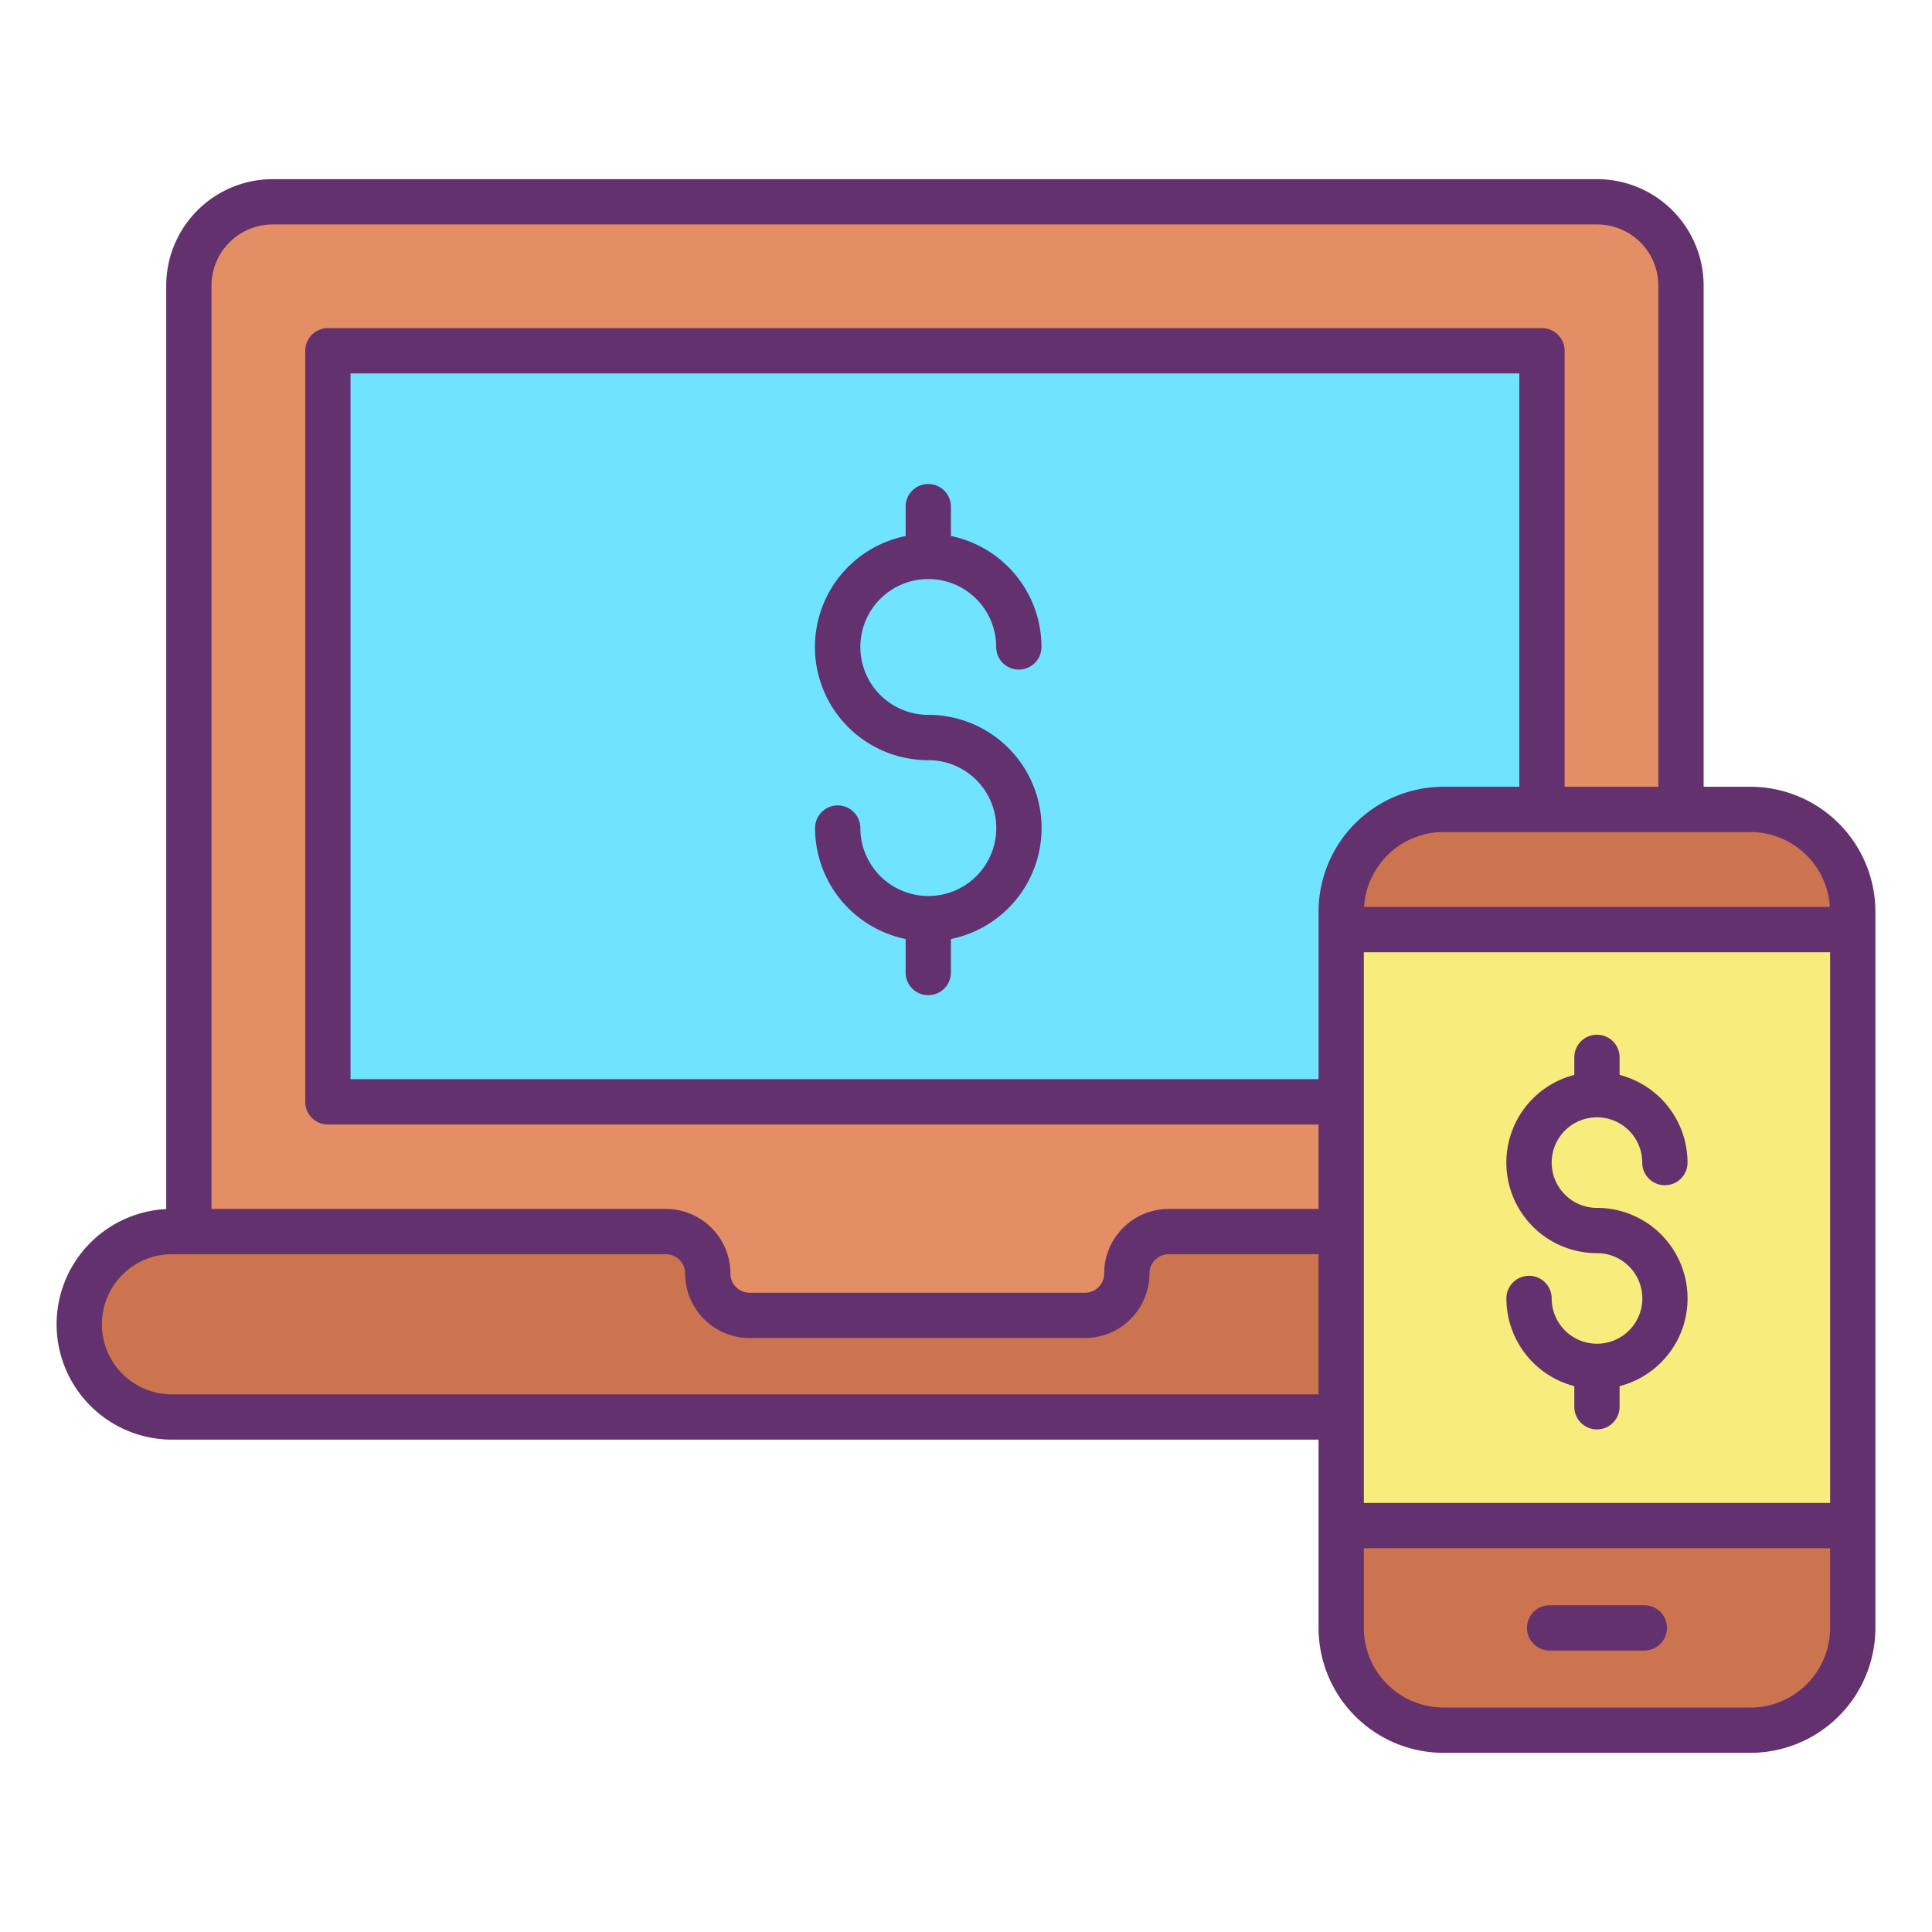 <?xml version="1.0"?>
<svg xmlns="http://www.w3.org/2000/svg" id="Layer_1" data-name="Layer 1" viewBox="0 0 512 512"><title>Online Payment 3</title><path d="M491,404.3v27.11a27.113,27.113,0,0,1-27.11,27.11H382.54a27.113,27.113,0,0,1-27.11-27.11V404.3Z" style="fill:#cc7350"/><polygon points="491 356.85 491 404.3 355.43 404.3 355.43 375.52 355.43 326.38 355.43 292 355.43 246.36 491 246.36 491 275.5 491 356.85" style="fill:#f8ec7d"/><path d="M491,241.61v4.75H355.43v-4.75a27.113,27.113,0,0,1,27.11-27.11h81.35A27.113,27.113,0,0,1,491,241.61Z" style="fill:#cc7350"/><path d="M445.48,75.69V214.5H408.64V92.96H86.89V292H355.43v34.38h-45.7a11.113,11.113,0,0,0-11.11,11.1,11.1,11.1,0,0,1-11.1,11.11H198.68a11.113,11.113,0,0,1-11.11-11.11,11.1,11.1,0,0,0-11.1-11.1H50.05V75.69A22.212,22.212,0,0,1,72.26,53.48H423.27A22.212,22.212,0,0,1,445.48,75.69Z" style="fill:#e48e66"/><path d="M408.64,92.96V214.5h-26.1a27.113,27.113,0,0,0-27.11,27.11V292H86.89V92.96Z" style="fill:#6fe3ff"/><path d="M355.43,326.38v49.14H45.57a24.57,24.57,0,0,1,0-49.14h130.9a11.1,11.1,0,0,1,11.1,11.1,11.113,11.113,0,0,0,11.11,11.11h88.84a11.1,11.1,0,0,0,11.1-11.11,11.113,11.113,0,0,1,11.11-11.1Z" style="fill:#cc7350"/><path d="M45.57,381.52H349.43v49.89a33.147,33.147,0,0,0,33.11,33.11h81.35A33.147,33.147,0,0,0,497,431.41V241.61a33.147,33.147,0,0,0-33.11-33.11H451.48V75.69a28.242,28.242,0,0,0-28.21-28.21H72.26A28.242,28.242,0,0,0,44.05,75.69V320.417A30.585,30.585,0,0,0,15,350.95,30.6,30.6,0,0,0,45.57,381.52ZM402.64,208.5h-20.1a33.147,33.147,0,0,0-33.11,33.11V286H92.89V98.96H402.64Zm-41.21,43.86H485V398.3H361.43ZM463.89,452.52H382.54a21.134,21.134,0,0,1-21.11-21.11V410.3H485v21.11A21.134,21.134,0,0,1,463.89,452.52Zm21.047-212.16H361.494A21.118,21.118,0,0,1,382.54,220.5h81.35A21.12,21.12,0,0,1,484.937,240.36ZM72.26,59.48H423.27a16.229,16.229,0,0,1,16.21,16.21V208.5H414.64V92.96a6,6,0,0,0-6-6H86.89a6,6,0,0,0-6,6V292a6,6,0,0,0,6,6H349.43v22.38h-39.7a17.112,17.112,0,0,0-17.11,17.1,5.111,5.111,0,0,1-5.1,5.11H198.68a5.113,5.113,0,0,1-5.11-5.11,17.119,17.119,0,0,0-17.1-17.1H56.05V75.69A16.229,16.229,0,0,1,72.26,59.48ZM32.448,337.818A18.406,18.406,0,0,1,45.57,332.38h130.9a5.106,5.106,0,0,1,5.1,5.1,17.114,17.114,0,0,0,17.11,17.11h88.84a17.124,17.124,0,0,0,17.1-17.11,5.113,5.113,0,0,1,5.11-5.1h39.7v37.14H45.57a18.564,18.564,0,0,1-13.122-31.7Z" style="fill:#63316d"/><path d="M435.76,425.41H410.67a6,6,0,0,0,0,12h25.09a6,6,0,0,0,0-12Z" style="fill:#63316d"/><path d="M246.053,237.448c-.018,0-.035,0-.053,0s-.035,0-.053,0a18.019,18.019,0,0,1-17.947-18,6,6,0,0,0-12,0,30.05,30.05,0,0,0,24,29.4v8.884a6,6,0,0,0,12,0v-8.884a30,30,0,0,0-6-59.4,18,18,0,1,1,18-18,6,6,0,0,0,12,0,30.05,30.05,0,0,0-24-29.4V134.27a6,6,0,1,0-12,0v7.784a30,30,0,0,0,6,59.4,18,18,0,0,1,.053,36Z" style="fill:#63316d"/><path d="M423.21,320.1a12,12,0,1,1,12-12,6,6,0,0,0,12,0,24.042,24.042,0,0,0-18-23.24v-4.65a6,6,0,0,0-12,0v4.65a24,24,0,0,0,6,47.24,12,12,0,0,1,.048,24l-.048,0-.048,0a12.012,12.012,0,0,1-11.952-12,6,6,0,0,0-12,0,24.043,24.043,0,0,0,18,23.241v5.469a6,6,0,0,0,12,0v-5.469a24,24,0,0,0-6-47.241Z" style="fill:#63316d"/></svg>
